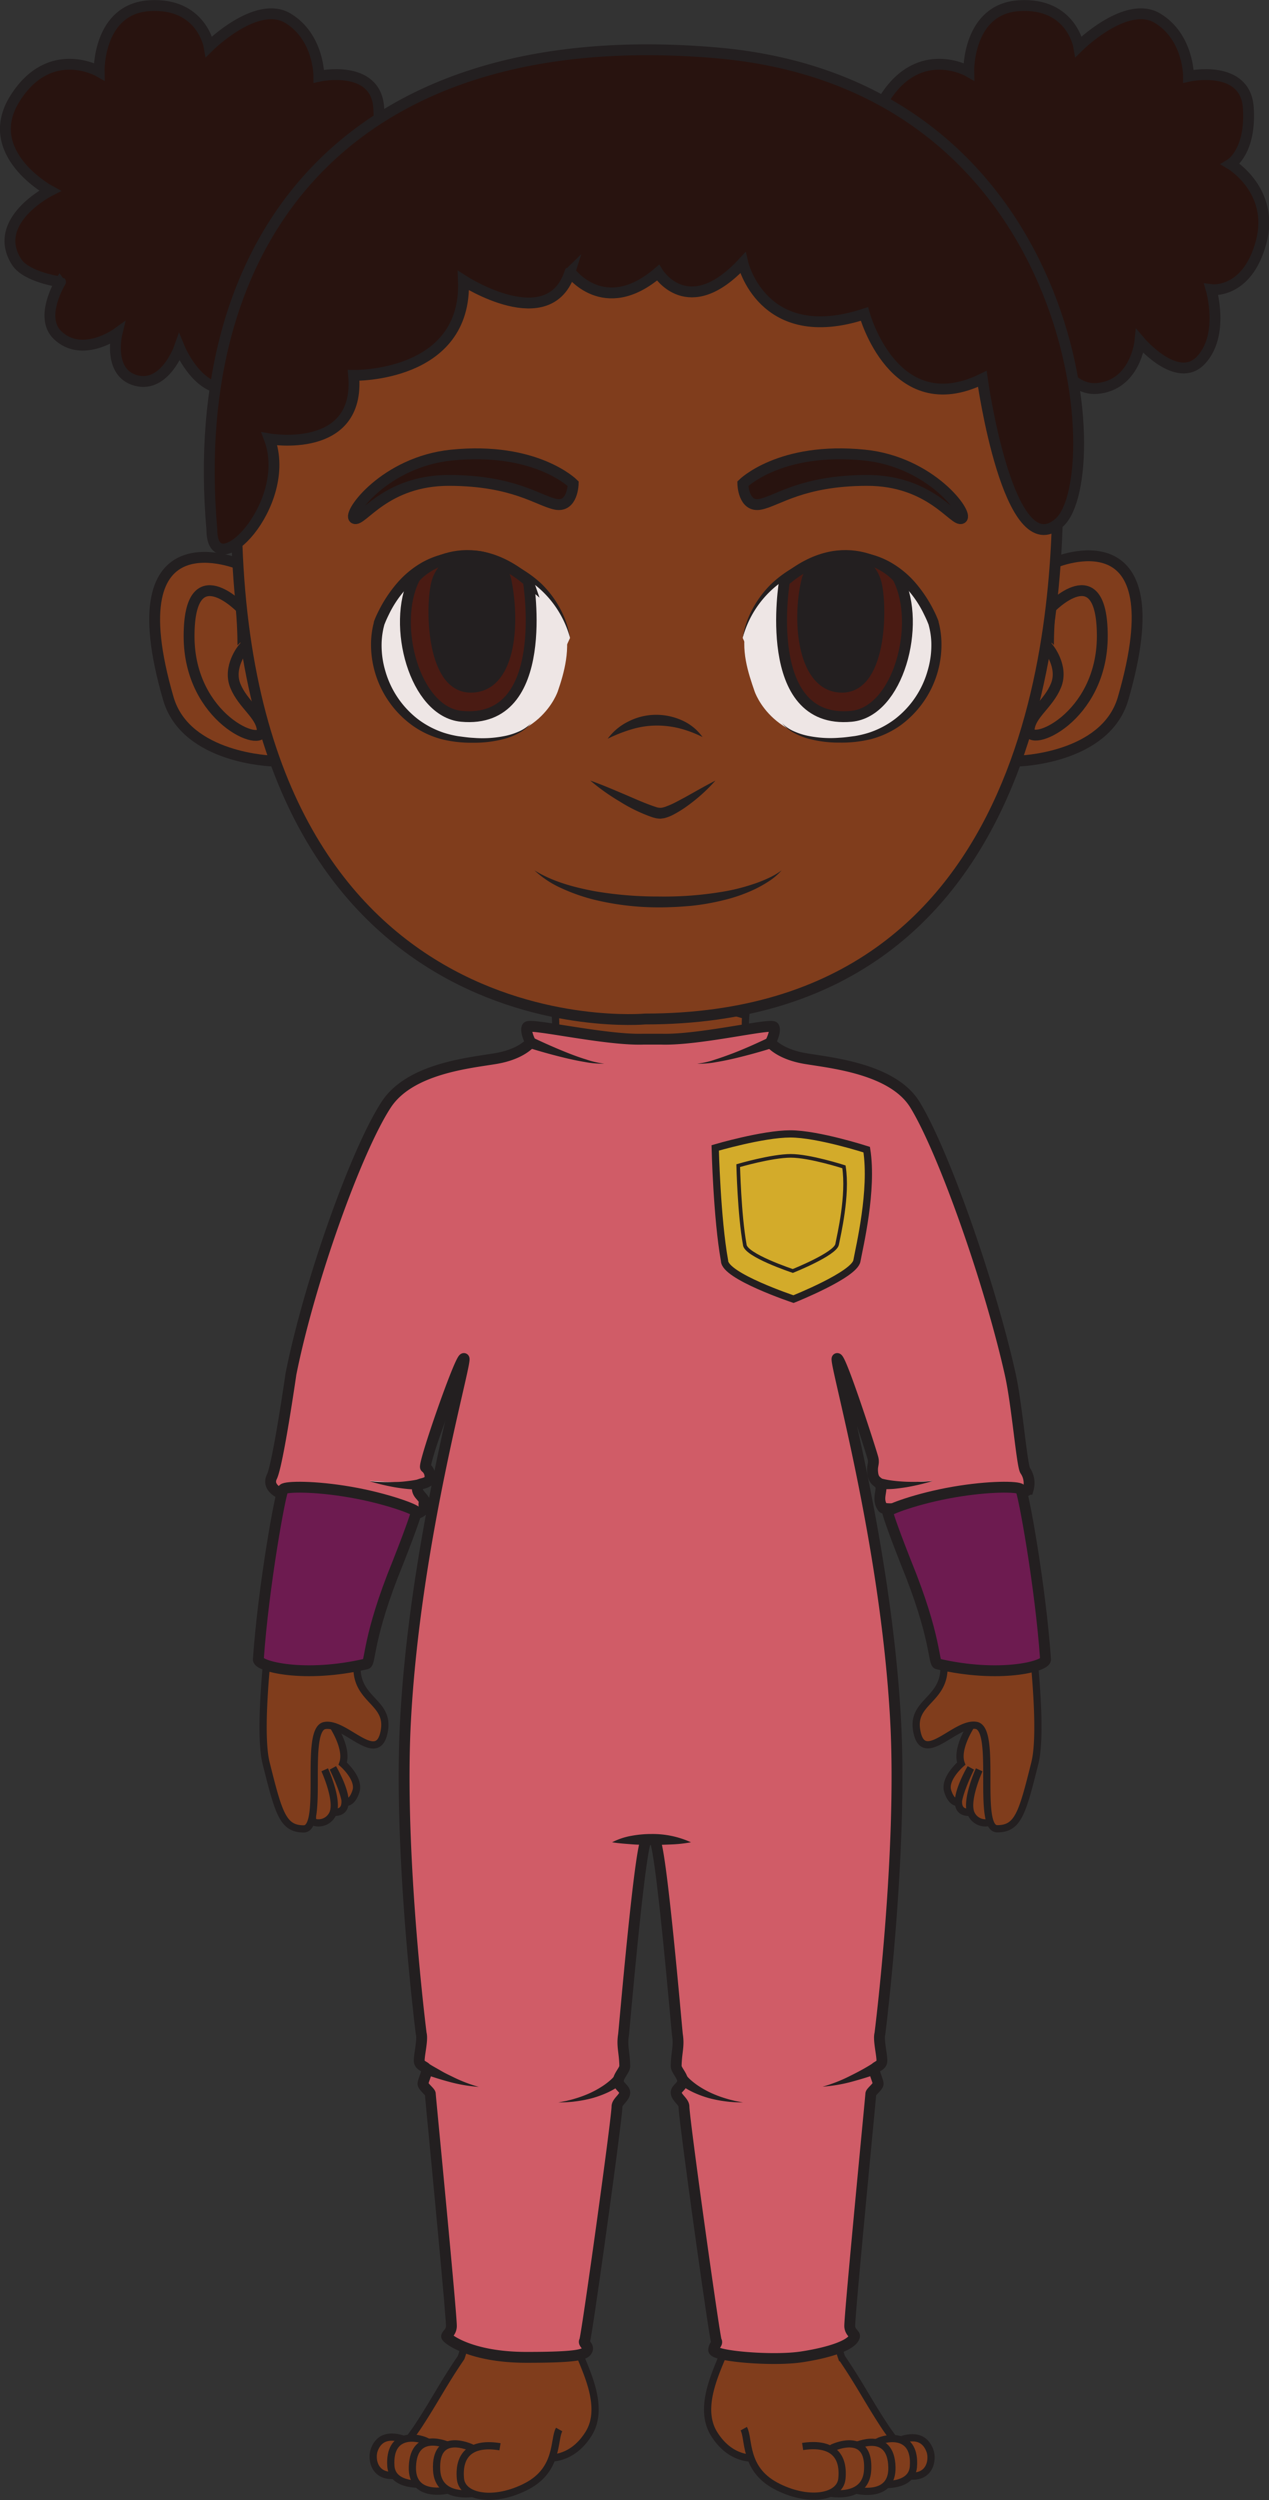 <svg id="avatar" xmlns="http://www.w3.org/2000/svg" viewBox="0 0 286.39 563.96"><rect x="0" y="0" width="286.39" height="563.96" fill="#333333" stroke="none"/><defs><style>.cls-1,.cls-10,.cls-9{fill:#803d1c;}.cls-1,.cls-11,.cls-13,.cls-14,.cls-2,.cls-3,.cls-4,.cls-8,.cls-9{stroke:#231f20;stroke-miterlimit:10;}.cls-1,.cls-3{stroke-width:1.63px;}.cls-2{fill:#d05c67;}.cls-11,.cls-13,.cls-14,.cls-2,.cls-8,.cls-9{stroke-width:2.45px;}.cls-3,.cls-4{fill:#d3ab2a;}.cls-4{stroke-width:0.82px;}.cls-14,.cls-5{fill:#231f20;}.cls-6{fill:none;}.cls-7{fill:#fff;}.cls-8{fill:#6d1b50;}.cls-11{fill:#28130f;}.cls-12{fill:#eee6e5;}.cls-13{fill:#4a1b13;}</style></defs><title>Avatar_base</title><g id="Body"><g id="right_fingers" data-name="right fingers"><path class="cls-1" d="M264.89,492.31c-6.16.45.05-10,.05-10s-2.48,5-2.83,7.78c0,0-1.49.27-2.37-2.57s3.05-6.2,3.05-6.2c-1.33-3.6,2.67-9.27,2.67-9.27,7.1-4.27,4.07,22.4,4.07,22.4a3.53,3.53,0,0,1-4.45-1.73c-1.49-2.9,1.77-10,1.77-10" transform="translate(-45.86 -83.48)"/></g><path class="cls-1" d="M121,492.31c6.16.45,0-10,0-10s2.48,5,2.82,7.78c0,0,1.5.27,2.38-2.57s-3-6.2-3-6.2c1.33-3.6-2.67-9.27-2.67-9.27-7.1-4.27-4.07,22.4-4.07,22.4a3.53,3.53,0,0,0,4.45-1.73c1.49-2.9-1.77-10-1.77-10" transform="translate(-45.86 -83.48)"/><path class="cls-1" d="M178.72,310.42" transform="translate(-45.86 -83.48)"/><path id="body-2" data-name="body" class="cls-1" d="M238.82,643.9s10.52.55,12.62-2.61c1-1.56-3.83-7.3-6-10.6-3.78-5.77-5.58-9.45-9.63-15.38a23.32,23.32,0,0,1-.75-2.57l-.49-1.67c.33-3.81,9.41-105,10.33-133.73.84-26-10.85-81-13.14-93v-.82c0-.17.89-.23.95-.07,4.41,13.31,20.59,58,25,70.4,4.72,13.2-6.18,12.17-5,19.8,1.32,8.64,8.78-1.89,13.5-.94s0,23.31,4.71,23.31,5.66-3.51,8.49-14.83-3.77-53.75-7.54-74.5-16.58-78-35.44-79.36c-23.11-1.66-22.6-10.51-22.27-14.78l-7.53-2.16c-16.69-1.28-32.67,1.64-34.67,2-.09,0-.79.1-.78.19h0c.33,4.27.83,13.12-22.28,14.78-18.86,1.36-31.66,58.62-35.43,79.36s-10.38,63.19-7.55,74.5,3.77,14.83,8.49,14.83,0-22.37,4.71-23.31,12.18,9.58,13.51.94c1.17-7.63-9.73-6.6-5-19.8,4.42-12.38,20.6-57.09,25-70.4.05-.16,1-.1.94.07-2.28,12-14,67.77-13.14,93.79.93,28.71,10,130.77,10.33,134.58l-.09.82a23.32,23.32,0,0,1-.75,2.57c-4.05,5.93-5.85,9.61-9.63,15.38-2.16,3.3-7,9-6,10.6,2.1,3.16,12.62,2.61,12.62,2.61,9.7-1.2,18.67-6.39,22-6,0,0,5.68,1.14,9.78-5.4s-1.57-15.87-2.7-19.75,12.35-88.39,14-101.43v-.85c.69-11.61,1.72-14.07,2.09-14.07h1.23c.37,0,1.4,2.46,2.09,14.07v1h0c1.65,13,15.45,97.43,14.32,101.31s-6.79,13.2-2.7,19.75,9.79,5.4,9.79,5.4C219.09,640.4,224.27,646.58,238.82,643.9Z" transform="translate(-45.86 -83.48)"/><g id="left_toes" data-name="left toes"><g id="left_small_toes" data-name="left small toes"><path class="cls-1" d="M136.35,641.61c-5.95,1.54-6.85-3.34-6-5.55s2.67-3.51,6.33-2.41C136.71,633.65,140.64,640.5,136.35,641.61Z" transform="translate(-45.86 -83.48)"/><path class="cls-1" d="M141.37,643.84s-7,.71-7.3-4.08c-.47-7.55,5.78-6.7,8.19-5.49C142.26,634.27,144.93,637.62,141.37,643.84Z" transform="translate(-45.86 -83.48)"/><path class="cls-1" d="M146.93,645.2s-8.25,2-8-5.26c.28-8.57,8.31-4.71,8.31-4.71C148.18,636.52,151.29,639.14,146.93,645.2Z" transform="translate(-45.86 -83.48)"/><path class="cls-1" d="M152.94,645.9s-8.19,1.59-8.54-5.18c-.48-9.09,7.88-5.06,7.88-5.06,2.83,1.66,3.17,6.35.66,10.24" transform="translate(-45.86 -83.48)"/></g><path id="left_big_toe" data-name="left big toe" class="cls-1" d="M158.7,635.43c-6-1-9.46,1.3-8.93,7.2.39,4.31,7.76,5.5,15,1.69s6-10.52,7.28-12.78" transform="translate(-45.86 -83.48)"/></g><g id="right_toes" data-name="right toes"><g id="right_small_toes" data-name="right small toes"><path class="cls-1" d="M249.7,641.74c5.94,1.59,6.88-3.27,6-5.5s-2.63-3.53-6.3-2.46C249.42,633.78,245.42,640.59,249.7,641.74Z" transform="translate(-45.86 -83.48)"/><path class="cls-1" d="M244.65,643.91s7,.78,7.35-4c.54-7.55-5.72-6.76-8.14-5.57C243.86,634.34,241.16,637.66,244.65,643.91Z" transform="translate(-45.86 -83.48)"/><path class="cls-1" d="M239.08,645.22s8.24,2.07,8.07-5.18c-.2-8.57-8.26-4.79-8.26-4.79C237.92,636.53,234.78,639.12,239.08,645.22Z" transform="translate(-45.86 -83.48)"/><path class="cls-1" d="M233.06,645.86s8.18,1.67,8.6-5.1c.56-9.08-7.83-5.13-7.83-5.13-2.85,1.63-4.29,5.68-1.65,9.48A2.36,2.36,0,0,0,233.06,645.86Z" transform="translate(-45.86 -83.48)"/></g><path id="right_big_toe" data-name="right big toe" class="cls-1" d="M227,635.37c6-.92,9.45,1.39,8.86,7.28-.43,4.31-7.81,5.43-15,1.55s-5.88-10.58-7.15-12.85" transform="translate(-45.86 -83.48)"/></g></g><g id="Suit"><g id="suit-2" data-name="suit"><path class="cls-2" d="M238.71,610.5c.1-.46-1-.91-1.08-2.22-.09-2.28,4.76-52.06,4.76-52.47s1.65-1.65,1.65-2.26-.83-2.26-.83-3.08,1.44-.83,1.65-1.86-.84-4.92-.42-6.36c0,0,5.17-40.73,3.54-70.7-2.22-40.82-14.06-81.45-13.18-81.61s7.78,21.22,8.09,22.56-.38,1.59,0,3.74c.38,1.62,1.34,1.39,1.72,2.47s-.9,3,.47,4.87c.87,1.21,32.06-2.17,32.83-4.14a5,5,0,0,0-.67-4.21c-.77-1.1-1.84-14.84-3.41-21.84-4.68-20.89-15.12-50.37-21.51-60.75-5-8.05-18.76-9.37-24.68-10.36s-7.89-3.63-7.89-3.63,1.31-2.53.76-3.49-16.77,3-25.34,2.74H191c-8.56.28-25.6-3.71-26.15-2.74s.76,3.49.76,3.49-2,2.64-7.89,3.63-19.31,2.2-24.68,10.36c-6.69,10.19-17.31,39.76-21.51,60.75,0,0-2.95,20.45-4.31,23.21s2.56,4.3,4.27,4.47,30.53,7.91,30.06,2.05c-.11-1.37.62-.65-.87-2.38-.89-1-.89-2.25.33-2.54.7-.17,1.59-.42,1.83-1.05a2.64,2.64,0,0,0-.94-2.66c-.65-.47,7.77-24.7,8.66-24.55s-11,40.79-13.18,81.61c-1.63,30,3.54,70.7,3.54,70.7.42,1.44-.63,5.33-.42,6.36s1.65,1,1.65,1.86-.83,2.46-.83,3.08,1.65,1.84,1.65,2.26,4.85,50.19,4.76,52.47c-.06,1.31-1,1.76-1.08,2.22s5.3,4.75,17.92,4.76,13.4-.75,13.82-1.66-1-1.47-.59-2.06,7.3-50.08,7.3-52.84c0-1.11,1.71-2,1.76-3.16,0-.9-1.46-1.46-1.46-2.6s1.47-2.51,1.46-3.37c-.06-3.26-.7-4.44-.28-7.09.13-.85,3.8-44.08,5.24-44h1.68c1.44-.09,5.11,43.14,5.24,44,.42,2.65-.22,3.83-.28,7.09,0,.86,1.46,2.22,1.46,3.37s-1.49,1.7-1.46,2.6c.05,1.15,1.76,2.05,1.76,3.16,0,2.76,6.91,52.25,7.3,52.84s-.59,1-.59,2.06c0,1.42,13.34,2.54,19.8,1.56S238.3,612.44,238.71,610.5Z" transform="translate(-45.86 -83.48)"/></g><g id="badge"><path class="cls-3" d="M207.27,342.43s.38,15.95,2.11,25.47c0,3.45,15.56,8.64,15.56,8.64s13.74-5.47,14.31-8.64,3.65-15.86,2.21-25.08c0,0-11-3.55-17.23-3.55S207.27,342.43,207.27,342.43Z" transform="translate(-45.86 -83.48)"/><path class="cls-4" d="M212.46,346.43s.26,11.12,1.47,17.76c0,2.41,10.85,6,10.85,6s9.58-3.82,10-6,2.54-11.06,1.54-17.49c0,0-7.69-2.48-12-2.48S212.46,346.43,212.46,346.43Z" transform="translate(-45.86 -83.48)"/></g><g id="folds"><path class="cls-5" d="M184,499.07a15.31,15.31,0,0,1,4.37-1.46,24.55,24.55,0,0,1,4.53-.41,20.9,20.9,0,0,1,8.9,1.87,31.21,31.21,0,0,1-4.51.49c-1.48.06-2.94.11-4.4.09s-2.92,0-4.39-.12S185.54,499.32,184,499.07Z" transform="translate(-45.86 -83.48)"/><path class="cls-6" d="M258.51,457.83" transform="translate(-45.86 -83.48)"/><path class="cls-5" d="M200.8,551.72a9.41,9.41,0,0,0,1.14,1.14,16.67,16.67,0,0,0,1.4,1.07,21.77,21.77,0,0,0,3.14,1.75,25.33,25.33,0,0,0,3.45,1.26c.59.19,1.19.31,1.79.47l1.83.36-1.87-.06c-.62-.05-1.25-.08-1.87-.17a28.6,28.6,0,0,1-3.74-.7,23.18,23.18,0,0,1-3.63-1.31,17.26,17.26,0,0,1-1.75-.93,10.4,10.4,0,0,1-1.71-1.25Z" transform="translate(-45.86 -83.48)"/><path class="cls-5" d="M219.83,320c-2.73.85-5.46,1.59-8.23,2.25-1.38.32-2.77.61-4.18.84a20,20,0,0,1-4.23.34,19,19,0,0,0,4.09-.94c1.34-.42,2.65-.9,4-1.41,2.6-1,5.18-2.16,7.69-3.35Z" transform="translate(-45.86 -83.48)"/><path class="cls-5" d="M243.64,551.35c-1,.38-2,.7-3,1s-2,.59-3,.85a34.71,34.71,0,0,1-6.14,1,33.54,33.54,0,0,0,5.73-2.19c.92-.45,1.83-.91,2.72-1.39s1.79-1,2.62-1.52Z" transform="translate(-45.86 -83.48)"/><path class="cls-6" d="M126.89,457.83" transform="translate(-45.86 -83.48)"/><path class="cls-5" d="M186.42,553.35a10.4,10.4,0,0,1-1.71,1.25,17.26,17.26,0,0,1-1.75.93,23.18,23.18,0,0,1-3.63,1.31,28.6,28.6,0,0,1-3.74.7c-.62.09-1.25.12-1.87.17l-1.87.06,1.83-.36c.6-.16,1.2-.28,1.79-.47a25.33,25.33,0,0,0,3.45-1.26,21.77,21.77,0,0,0,3.14-1.75,16.67,16.67,0,0,0,1.4-1.07,9.41,9.41,0,0,0,1.14-1.14Z" transform="translate(-45.86 -83.48)"/><path class="cls-5" d="M166.47,317.72c2.51,1.19,5.09,2.32,7.69,3.35,1.31.51,2.62,1,4,1.41a19,19,0,0,0,4.09.94,20,20,0,0,1-4.23-.34c-1.41-.23-2.8-.52-4.18-.84-2.77-.66-5.5-1.4-8.23-2.25Z" transform="translate(-45.86 -83.48)"/><path class="cls-5" d="M142.85,549.15c.83.52,1.73,1,2.62,1.52s1.8.94,2.72,1.39a33.54,33.54,0,0,0,5.73,2.19,34.71,34.71,0,0,1-6.14-1c-1-.26-2-.54-3-.85s-2-.63-3-1Z" transform="translate(-45.86 -83.48)"/><path class="cls-7" d="M141.05,418.2s-4.3.83-11.84-.63" transform="translate(-45.86 -83.48)"/><path class="cls-5" d="M141.29,419.4a21,21,0,0,1-3.19,0c-1-.09-2-.23-3-.39a49.48,49.48,0,0,1-5.86-1.39,49.23,49.23,0,0,0,5.94.17c1,0,2-.11,2.92-.23a19.25,19.25,0,0,0,2.75-.51Z" transform="translate(-45.86 -83.48)"/><path class="cls-7" d="M244.52,418.2s4.31.83,11.85-.63" transform="translate(-45.86 -83.48)"/><path class="cls-5" d="M244.76,417a19.25,19.25,0,0,0,2.75.51c1,.12,1.93.19,2.92.23a49.29,49.29,0,0,0,5.94-.17,50,50,0,0,1-5.86,1.39c-1,.16-2,.3-3,.39a20.82,20.82,0,0,1-3.18,0Z" transform="translate(-45.86 -83.48)"/></g><g id="cuffs"><path id="left_cuff" data-name="left cuff" class="cls-8" d="M104.16,457.83c-.1,1.55,10.34,4.28,24.37,1,1-.2.19-5.88,7.1-22.78,3.71-9.42,4.09-11.17,4.2-11.48.1-.52-6.74-3.08-14.88-4.49s-14.54-1.29-15.16-.68S105.31,441.3,104.16,457.83Z" transform="translate(-45.86 -83.48)"/><path id="right_cuff" data-name="right cuff" class="cls-8" d="M281.82,457.83c.11,1.55-10.33,4.28-24.36,1-1-.2-.2-5.88-7.11-22.78-3.71-9.42-4.09-11.17-4.19-11.48-.11-.52,6.73-3.08,14.87-4.49s14.55-1.29,15.16-.68S280.68,441.3,281.82,457.83Z" transform="translate(-45.86 -83.48)"/></g></g><g id="head"><g id="right_ear" data-name="right ear"><path class="cls-9" d="M283.85,210.41s27.85-12,15.46,30.68c-4,13.62-23.68,14.07-23.68,14.07" transform="translate(-45.86 -83.48)"/><path class="cls-9" d="M282.88,220.71s11.75-12.3,11.75,6.25S277.71,252.48,278.12,248c.31-3.43,4.36-5.68,6.07-9.91s-1.71-8.38-1.71-8.38S282.43,225.51,282.88,220.71Z" transform="translate(-45.86 -83.48)"/></g><g id="left_ear" data-name="left ear"><path class="cls-9" d="M100.29,210.91s-28.83-12.49-16.43,30.18c4,13.62,23.68,14.07,23.68,14.07" transform="translate(-45.86 -83.48)"/><path class="cls-9" d="M100.29,220.71S88.53,208.41,88.53,227s16.92,25.52,16.52,21.08c-.32-3.43-4.37-5.68-6.08-9.91s1.71-8.38,1.71-8.38S100.74,225.51,100.29,220.71Z" transform="translate(-45.86 -83.48)"/></g><path id="head-2" data-name="head" class="cls-9" d="M191.46,104.11c69.47,0,93.15,54.44,93.15,88.17,0,27.51-2.67,121.07-93.15,121.07,0,0-92.27,8.51-92.27-115.68C99.19,163.65,113.57,104.11,191.46,104.11Z" transform="translate(-45.86 -83.48)"/><g id="nose"><path class="cls-10" d="M183,250.13A17.78,17.78,0,0,1,194,245.94a15.86,15.86,0,0,1,10.34,3.81" transform="translate(-45.86 -83.48)"/><path class="cls-5" d="M183,250.13a12.72,12.72,0,0,1,4.63-3.87,13.79,13.79,0,0,1,6-1.53,14.2,14.2,0,0,1,6.08,1.22,11.32,11.32,0,0,1,4.7,3.8,25.49,25.49,0,0,0-5.34-2,21,21,0,0,0-5.38-.59,19.85,19.85,0,0,0-5.35.86A34.45,34.45,0,0,0,183,250.13Z" transform="translate(-45.86 -83.48)"/><path class="cls-10" d="M207.32,259.57S198,267,194.86,267s-15.81-7.39-15.81-7.39" transform="translate(-45.86 -83.48)"/><path class="cls-5" d="M207.32,259.57a38.61,38.61,0,0,1-6,5.47,26.45,26.45,0,0,1-3.51,2.22,9.07,9.07,0,0,1-2.15.81c-.24,0-.47.07-.71.09a4.91,4.91,0,0,1-.67-.05,3,3,0,0,1-.61-.11l-.56-.15a36.11,36.11,0,0,1-7.42-3.58,48.07,48.07,0,0,1-6.61-4.7c2.57.9,5,1.95,7.48,3s4.9,2.17,7.25,2.93a2.92,2.92,0,0,0,1.4.19,7.35,7.35,0,0,0,.77-.2l.85-.33c1.16-.47,2.3-1.13,3.47-1.74C202.58,262.16,204.89,260.81,207.32,259.57Z" transform="translate(-45.86 -83.48)"/></g><g id="mouth"><path class="cls-10" d="M166.47,279.82s7.78,7.13,28.4,7.13,27.37-7.13,27.37-7.13" transform="translate(-45.86 -83.48)"/><path class="cls-5" d="M166.47,279.82c4.17,2.57,8.9,3.81,13.59,4.7a84,84,0,0,0,14.35,1.2,80.07,80.07,0,0,0,14.35-1.05,44.46,44.46,0,0,0,7-1.72,29.93,29.93,0,0,0,3.36-1.31,17,17,0,0,0,3.14-1.82,13.83,13.83,0,0,1-2.81,2.41,27.88,27.88,0,0,1-3.24,1.84,35.84,35.84,0,0,1-7,2.46,53.55,53.55,0,0,1-7.33,1.29c-1.24.1-2.48.21-3.71.26s-2.48.1-3.72.09a61.68,61.68,0,0,1-14.74-1.79,41.79,41.79,0,0,1-7-2.47A22.28,22.28,0,0,1,166.47,279.82Z" transform="translate(-45.86 -83.48)"/></g><path id="right_eyebrow" data-name="right eyebrow" class="cls-11" d="M213.5,192.6s.09,5.45,4,4.63,9.42-5.33,23.94-5.38,19.8,9.53,21.46,8.57-6.94-12.75-21.93-14.28C221.9,184.2,213.5,192.6,213.5,192.6Z" transform="translate(-45.86 -83.48)"/><g id="normal_eyes" data-name="normal eyes"><g id="right_eye" data-name="right eye"><path id="eye_white" data-name="eye white" class="cls-12" d="M216.14,239.39c-2.75-8-7.5-21.51,16.6-30.18,14.88-5.36,24.43,14.39,24.39,17.75s-.55,21.25-18.69,23.28S216.14,239.39,216.14,239.39Z" transform="translate(-45.86 -83.48)"/><path class="cls-12" d="M213.47,227.39s2.54-16.07,22.19-18.28c14.9-1.67,20.83,14.73,20.89,15,2.87,10.24-3.81,24.51-18,26.16-12.53,1.45-16.21-3.62-16.21-3.62" transform="translate(-45.86 -83.48)"/><path class="cls-5" d="M213.47,227.39a20.56,20.56,0,0,1,2.27-6.62,23.23,23.23,0,0,1,4.27-5.65,25.6,25.6,0,0,1,12.62-6.44,23.44,23.44,0,0,1,7.22-.6,18.75,18.75,0,0,1,3.63.76,19,19,0,0,1,3.39,1.5A21.43,21.43,0,0,1,252.5,215a30.34,30.34,0,0,1,4,6q.42.81.78,1.65c.12.29.24.56.35.88l.06.2,0,.11.06.22.11.45a20,20,0,0,1,.46,3.69A22.52,22.52,0,0,1,249,247.17a20.6,20.6,0,0,1-6.57,3.05,28,28,0,0,1-7.08.78,26.38,26.38,0,0,1-7-.87,15,15,0,0,1-3.28-1.31,8.78,8.78,0,0,1-2.71-2.2,8.65,8.65,0,0,0,2.86,1.91,15,15,0,0,0,3.27,1,25.31,25.31,0,0,0,6.84.37c1.14-.05,2.29-.23,3.41-.37a22.85,22.85,0,0,0,3.29-.79,20.23,20.23,0,0,0,5.88-3.11,20.9,20.9,0,0,0,7.29-10.82,20.27,20.27,0,0,0,.84-6.51,17.33,17.33,0,0,0-.44-3.22l-.18-.71-.3-.74c-.21-.5-.45-1-.7-1.51a24.18,24.18,0,0,0-8.63-9.87,17.66,17.66,0,0,0-3-1.39,16.43,16.43,0,0,0-3.17-.75,21.6,21.6,0,0,0-6.64.3,29.73,29.73,0,0,0-6.49,1.92,23.87,23.87,0,0,0-5.74,3.57A22.8,22.8,0,0,0,213.47,227.39Z" transform="translate(-45.86 -83.48)"/><path class="cls-13" d="M238,245.07c10.61-1,15.79-20.67,10.63-31-.85-1.72-12-11.23-25.72.47C222.9,214.51,217.45,247,238,245.07Z" transform="translate(-45.86 -83.48)"/><path class="cls-14" d="M236,238.5c9-.12,8.92-19.1,7.49-23.81-2.22-7.34-13.81-7.91-15.6,0C225.78,223.77,227.09,238.62,236,238.5Z" transform="translate(-45.86 -83.48)"/></g><g id="left_eye" data-name="left eye"><path id="eye_white-2" data-name="eye white" class="cls-12" d="M171.76,239.39c2.75-8,6.65-22.68-16.6-30.18-15.72-5.07-24.44,14.39-24.39,17.75s.54,21.25,18.68,23.28S171.76,239.39,171.76,239.39Z" transform="translate(-45.86 -83.48)"/><path class="cls-12" d="M174.51,227.39s-2.55-16.07-22.19-18.28c-14.91-1.67-20.83,14.73-20.9,15-2.86,10.24,3.81,24.51,18,26.16,12.53,1.45,16.22-3.62,16.22-3.62" transform="translate(-45.86 -83.48)"/><path class="cls-5" d="M174.51,227.39a22.86,22.86,0,0,0-7.28-11.46,23.93,23.93,0,0,0-5.75-3.57,29.81,29.81,0,0,0-6.48-1.92,21.62,21.62,0,0,0-6.64-.3,16.35,16.35,0,0,0-3.18.75,17.56,17.56,0,0,0-2.94,1.39,24.2,24.2,0,0,0-8.64,9.87c-.25.5-.48,1-.7,1.51l-.3.74-.18.71a18.2,18.2,0,0,0-.43,3.22,20.26,20.26,0,0,0,.83,6.51,21,21,0,0,0,7.29,10.82,20.28,20.28,0,0,0,5.89,3.11,22.72,22.72,0,0,0,3.28.79c1.13.14,2.27.32,3.41.37a25.27,25.27,0,0,0,6.84-.37,15.06,15.06,0,0,0,3.28-1,8.75,8.75,0,0,0,2.86-1.91,8.71,8.71,0,0,1-2.72,2.2,14.59,14.59,0,0,1-3.28,1.31,26.31,26.31,0,0,1-7,.87,28.08,28.08,0,0,1-7.09-.78,20.45,20.45,0,0,1-6.56-3.05,22.52,22.52,0,0,1-9.42-18.92,20,20,0,0,1,.46-3.69l.11-.45.05-.22,0-.11.06-.2c.12-.32.23-.59.35-.88.25-.56.51-1.11.79-1.65a30.29,30.29,0,0,1,4-6,21.6,21.6,0,0,1,5.63-4.69,19.32,19.32,0,0,1,3.39-1.5,18.91,18.91,0,0,1,3.63-.76,23.54,23.54,0,0,1,7.23.6A25.61,25.61,0,0,1,168,215.12a23,23,0,0,1,4.27,5.65A20.58,20.58,0,0,1,174.51,227.39Z" transform="translate(-45.86 -83.48)"/><path class="cls-13" d="M150,245.07c-10.61-1-15.79-20.67-10.64-31,.86-1.72,12-11.23,25.73.47C165.08,214.51,170.53,247,150,245.07Z" transform="translate(-45.86 -83.48)"/><path class="cls-14" d="M152,238.5c-9-.12-8.93-19.1-7.5-23.81,2.22-7.34,14.06-8,15.6,0C162.07,224.72,160.88,238.62,152,238.5Z" transform="translate(-45.86 -83.48)"/></g></g><path id="right_eyebrow-2" data-name="right eyebrow" class="cls-11" d="M175.22,192.6s-.09,5.45-4,4.63-9.42-5.33-23.94-5.38-19.8,9.53-21.46,8.57,6.94-12.75,21.93-14.28C166.82,184.2,175.22,192.6,175.22,192.6Z" transform="translate(-45.86 -83.48)"/></g><g id="two_buns" data-name="two buns"><g id="buns_back" data-name="buns back"><path id="left_bun" data-name="left bun" class="cls-11" d="M49.57,142.52c-5.82-9.24,7.54-16,7.54-16s-15.69-8.51-7.82-20.9,18.94-6,18.94-6-.34-14.16,11.4-14.86,13.42,9.2,13.42,9.2,10.73-10.62,17.78-6.37,7,13.09,7,13.09,12.83-2.83,13.5,7.08-4,12.74-4,12.74,10.07,6,6.88,17.7S122.9,148.8,122.9,148.8s3,10.27-2.35,15.93-13.75-4.25-13.75-4.25-1,9.92-9.73,10.62c-6.74.55-10.73-9.2-10.73-9.2s-3.2,9.12-9.73,7.43-4.36-10.62-4.36-10.62-7.88,5.68-13.41.36c-4.22-4.06.67-12,.67-12S51.8,146.05,49.57,142.52Z" transform="translate(-45.86 -83.48)"/><path id="right_bun" data-name="right bun" class="cls-11" d="M245.83,142.52c-5.82-9.24,7.55-16,7.55-16s-15.69-8.51-7.82-20.9,18.93-6,18.93-6-.33-14.16,11.41-14.86,13.41,9.2,13.41,9.2,10.74-10.62,17.78-6.37,7,13.09,7,13.09,12.82-2.83,13.49,7.08-4,12.74-4,12.74,10.06,6,6.87,17.7-11.23,10.62-11.23,10.62,3,10.27-2.35,15.93-13.75-4.25-13.75-4.25-1,9.92-9.73,10.62c-6.75.55-10.74-9.2-10.74-9.2s-3.2,9.12-9.72,7.43-4.36-10.62-4.36-10.62-7.89,5.68-13.42.36c-4.21-4.06.67-12,.67-12S248.06,146.05,245.83,142.52Z" transform="translate(-45.86 -83.48)"/></g><path id="buns_front" data-name="buns front" class="cls-11" d="M194.36,145s6.78,11.09,19.14-2.22c0,0,4.38,19.07,27.44,11.53,0,0,6.65,24.4,26.61,14.64,0,0,5.93,42.64,17.38,32.41S290,102.38,207.32,95.38,87.91,136.9,93.67,202.89c0,13.17,18.49-5.63,13-20.4,0,0,20.58,3.58,19-14.33,0,0,25.66.55,24.78-21.38,0,0,19.49,12.61,24.07-2C174.51,144.79,182.15,155.39,194.36,145Z" transform="translate(-45.86 -83.48)"/></g></svg>